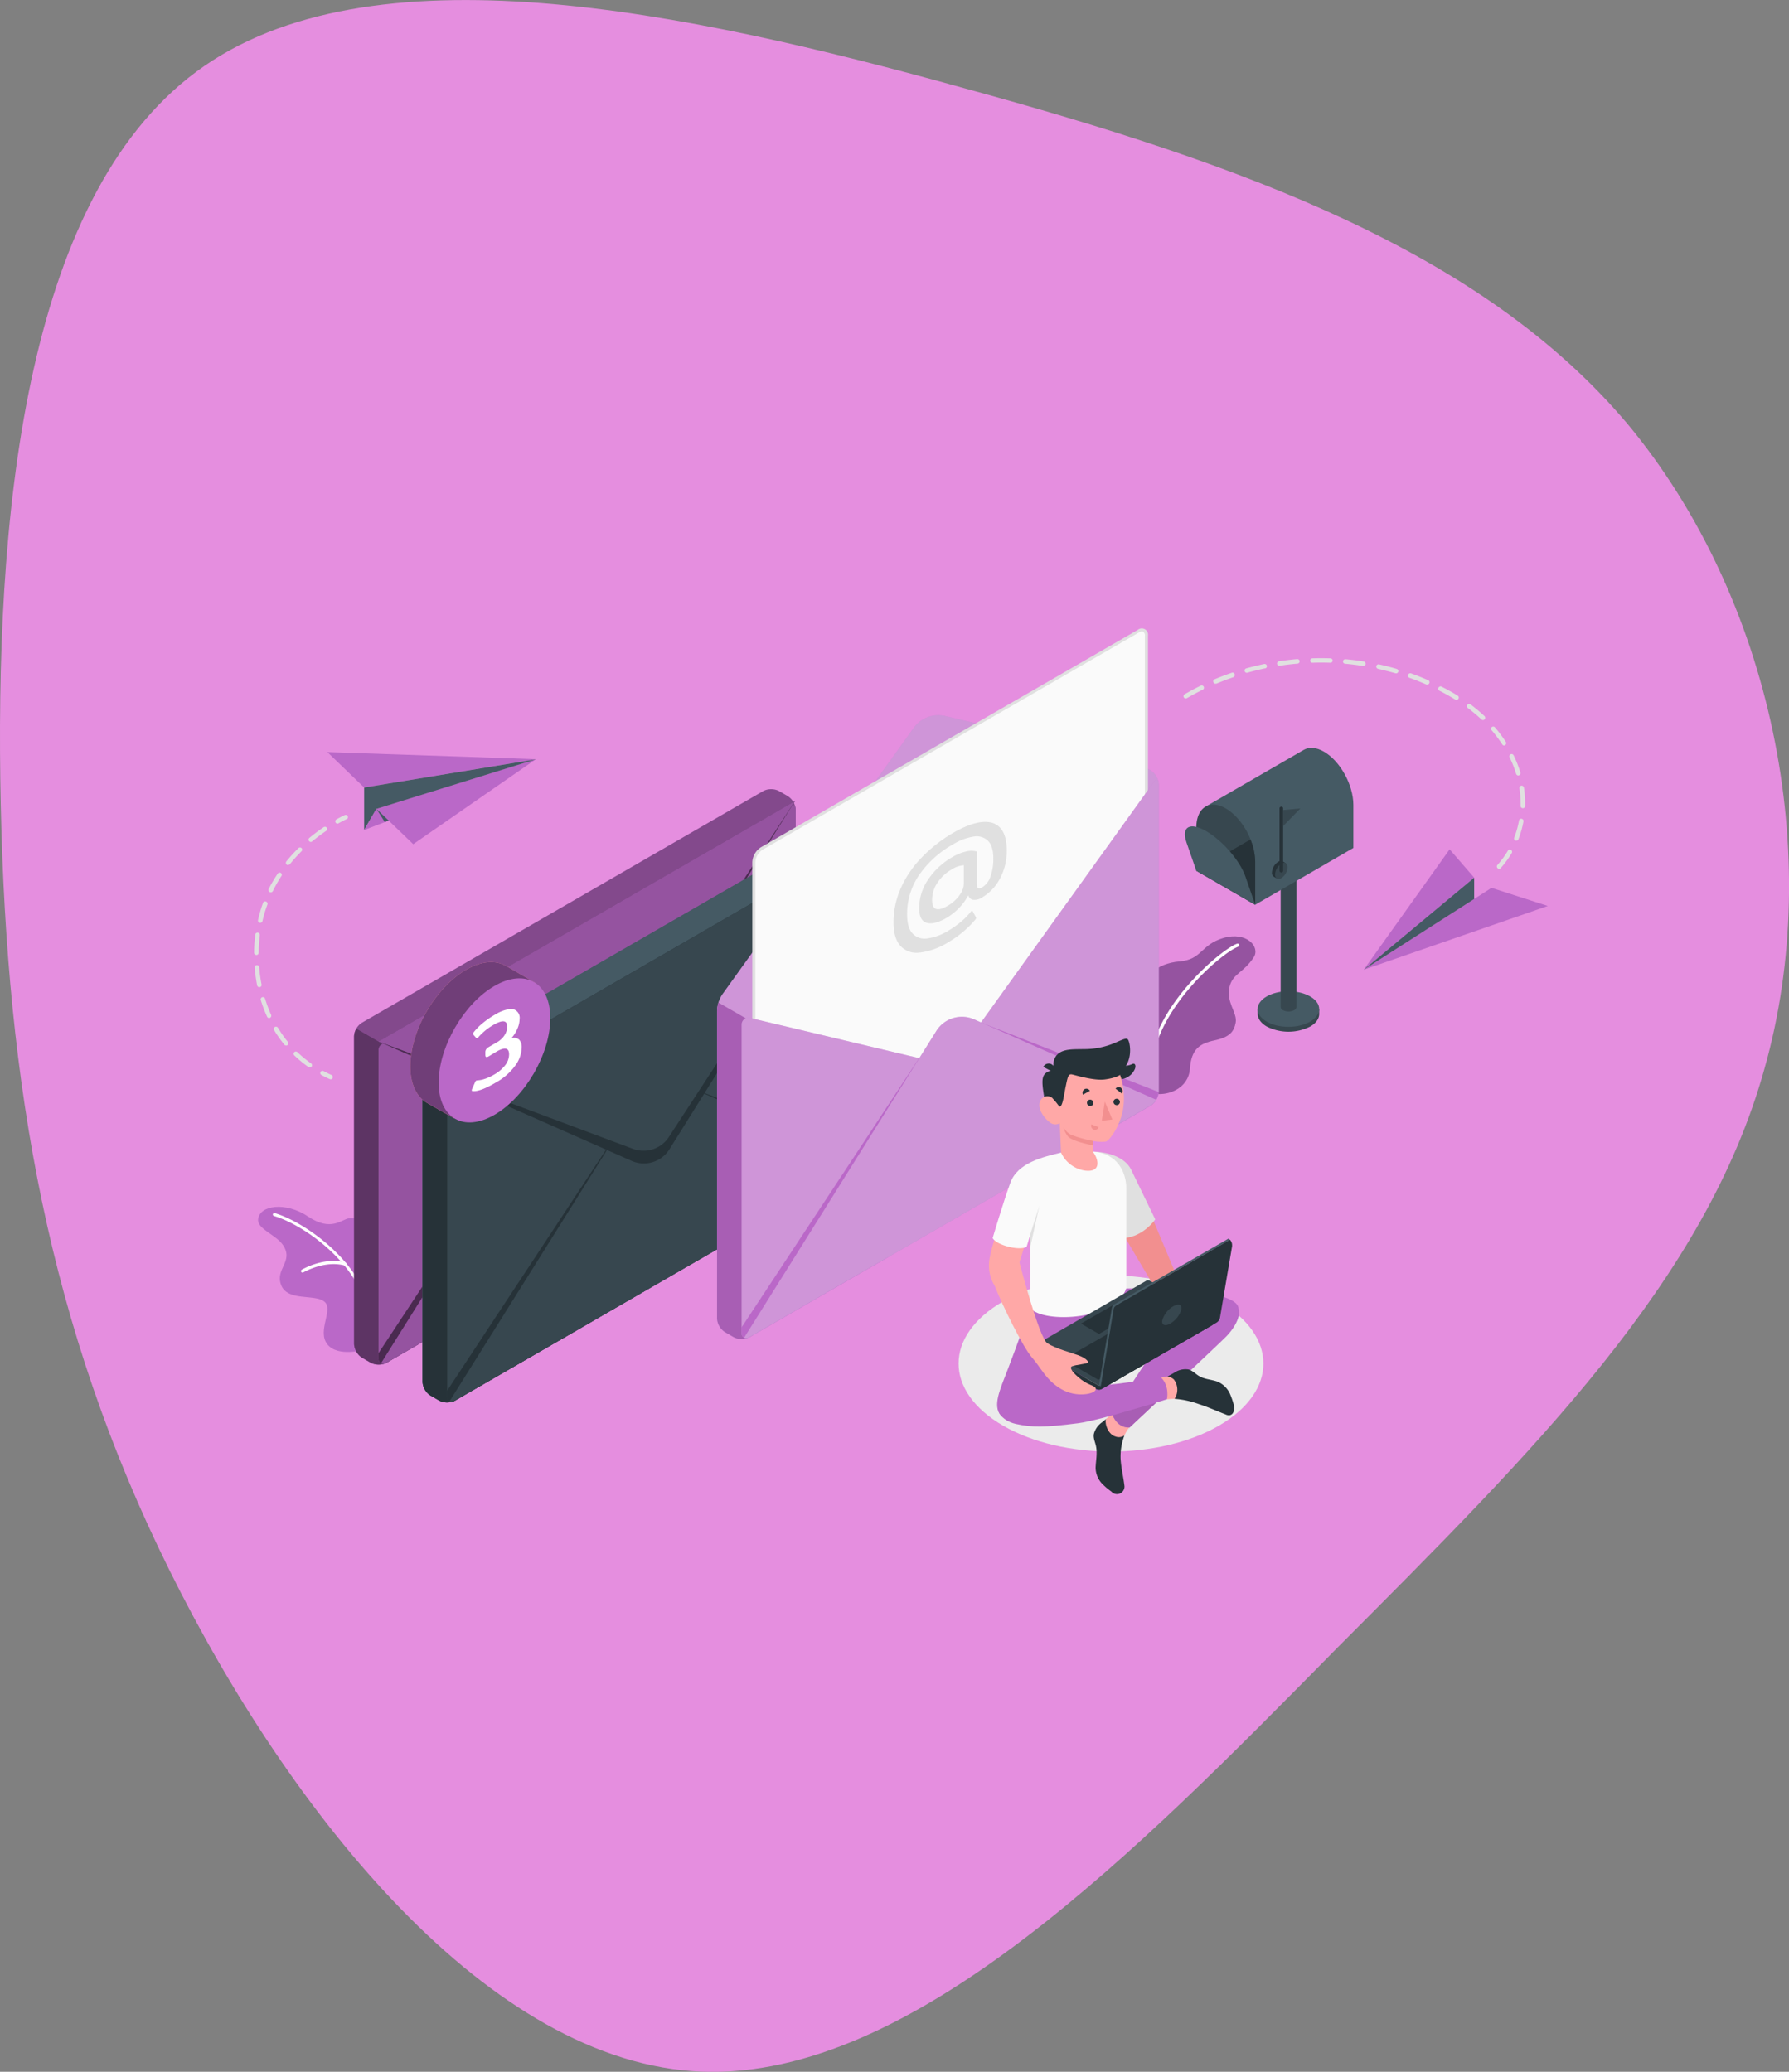 <svg xmlns="http://www.w3.org/2000/svg" viewBox="0 0 592.3 686.04"><rect x="0" y="0" width="592.3" height="686.04" fill="#808080" stroke="none"/><defs><style>.cls-1{fill:#e58edf;}.cls-2{fill:#ebebeb;}.cls-3{fill:#ba68c8;}.cls-4{fill:#455a64;}.cls-5{fill:#e0e0e0;}.cls-6{fill:#37474f;}.cls-7{fill:#263238;}.cls-13,.cls-8{fill:#fff;}.cls-9{opacity:0.2;}.cls-10,.cls-11,.cls-12,.cls-13,.cls-17,.cls-19,.cls-9{isolation:isolate;}.cls-10,.cls-13{opacity:0.3;}.cls-11{opacity:0.5;}.cls-12{opacity:0.6;}.cls-14{fill:#fafafa;}.cls-15,.cls-19{opacity:0.1;}.cls-16{fill:#f28f8f;}.cls-17{opacity:0.4;}.cls-18{fill:#ffa8a7;}</style></defs><title>covermbtiAsset 1</title><g id="Layer_2" data-name="Layer 2"><g id="Layer_1-2" data-name="Layer 1"><g id="Group_8" data-name="Group 8"><path id="blob" class="cls-1" d="M232.37,686c-70.24-2.67-136.11-85.06-176.25-166S2.28,359.68.25,266.46,7.47,66.46,65,23.75c57.11-42.41,162.4-20,254.27,5.47,92.28,25.22,171.45,54,219.61,111.2,47.76,57.5,65.31,142.82,45.29,213.5-19.62,70.38-76.1,126.2-141.93,192.24C377.09,612.29,302.6,688.64,232.37,686Z"/><g id="Mail_sent-amico" data-name="Mail sent-amico"><g id="freepik--Shadow--inject-387"><path id="Path_72" data-name="Path 72" class="cls-2" d="M332.15,430.92c-19.71,11.37-19.71,29.82,0,41.2s51.65,11.38,71.36,0,19.7-29.83,0-41.2S351.85,419.54,332.15,430.92Z"/></g><g id="freepik--paper-planes--inject-387"><path id="Path_73" data-name="Path 73" class="cls-3" d="M124.63,267.82l52.8-16.42-40.62,28.14Z"/><path id="Path_74" data-name="Path 74" class="cls-3" d="M177.43,251.4l-56.87,9.38-12.18-11.73Z"/><path id="Path_75" data-name="Path 75" class="cls-4" d="M120.56,260.78v14.07l4.07-7,52.8-16.42Z"/><path id="Path_76" data-name="Path 76" class="cls-3" d="M120.56,274.85l8.13-3.12-4.06-3.91Z"/><path id="Path_77" data-name="Path 77" class="cls-4" d="M124.63,267.82l4.06,3.91-1.3.49Z"/><path id="Path_78" data-name="Path 78" class="cls-5" d="M111.81,272.73A.75.75,0,0,1,111,272a.78.78,0,0,1,.4-.68c.9-.5,1.81-1,2.71-1.39a.75.75,0,0,1,1,.31.73.73,0,0,1-.3,1l-.06,0c-.87.42-1.76.87-2.63,1.36A.77.77,0,0,1,111.81,272.73Z"/><path id="Path_79" data-name="Path 79" class="cls-5" d="M102.58,353.49a.71.71,0,0,1-.43-.13,39.77,39.77,0,0,1-4.61-3.78.75.75,0,1,1,1-1.09,38.81,38.81,0,0,0,4.45,3.64.76.76,0,0,1,.17,1.05.74.74,0,0,1-.61.31Zm-7.84-7.28a.69.69,0,0,1-.58-.27,39.5,39.5,0,0,1-3.43-4.87.74.74,0,0,1,.28-1,.76.76,0,0,1,1,.24,38.5,38.5,0,0,0,3.3,4.7.75.75,0,0,1-.1,1.05A.68.68,0,0,1,94.74,346.21Zm-5.63-9.1a.73.73,0,0,1-.69-.44,46.13,46.13,0,0,1-2.1-5.57.75.75,0,0,1,.56-.9.77.77,0,0,1,.87.46,44.66,44.66,0,0,0,2,5.39.76.76,0,0,1-.37,1h0a.66.66,0,0,1-.27.06ZM85.86,326.9a.74.74,0,0,1-.73-.61,52.61,52.61,0,0,1-.81-5.88.75.75,0,0,1,.69-.81.76.76,0,0,1,.81.69A47.5,47.5,0,0,0,86.6,326a.74.74,0,0,1-.57.88h0Zm-1-10.68h0a.74.74,0,0,1-.74-.74v0a51,51,0,0,1,.4-5.92.75.75,0,0,1,.76-.74.76.76,0,0,1,.74.76.88.88,0,0,1,0,.16,53,53,0,0,0-.38,5.76.75.75,0,0,1-.76.74Zm1.22-10.65H86a.75.75,0,0,1-.57-.89A47.82,47.82,0,0,1,87.07,299a.74.74,0,0,1,1-.46h0a.77.77,0,0,1,.46,1v0A44.68,44.68,0,0,0,86.9,305,.74.74,0,0,1,86.13,305.57Zm3.56-10.1a.54.54,0,0,1-.33-.08.74.74,0,0,1-.36-1v0A47.1,47.1,0,0,1,92,289.22a.73.73,0,0,1,1.22.79,45,45,0,0,0-2.85,5A.74.74,0,0,1,89.69,295.47Zm5.75-9a.65.65,0,0,1-.46-.16.75.75,0,0,1-.13-1.05h0a53.76,53.76,0,0,1,4-4.41.76.76,0,0,1,1.06,0,.74.74,0,0,1,0,1,54,54,0,0,0-3.86,4.29.71.71,0,0,1-.62.24Zm7.52-7.68a.75.75,0,0,1-.48-1.33c1.52-1.26,3.11-2.45,4.75-3.56a.74.74,0,0,1,.8,1.25c-1.6,1.08-3.15,2.24-4.63,3.47A.8.8,0,0,1,103,278.79Z"/><path id="Path_80" data-name="Path 80" class="cls-5" d="M109.46,357.4a.64.64,0,0,1-.31-.07c-.93-.42-1.85-.87-2.73-1.35a.74.74,0,0,1-.31-1h0a.76.76,0,0,1,1-.31c.86.46,1.75.9,2.65,1.31a.75.75,0,0,1,.36,1,.74.74,0,0,1-.67.43Z"/><path id="Path_81" data-name="Path 81" class="cls-3" d="M451.51,321.11,493.81,294l18.63,6Z"/><path id="Path_82" data-name="Path 82" class="cls-3" d="M451.51,321.11l36.56-30.48-8.13-9.38Z"/><path id="Path_83" data-name="Path 83" class="cls-4" d="M488.07,290.63v7.07l-36.56,23.41Z"/><path id="Path_84" data-name="Path 84" class="cls-5" d="M496.32,287.68a.69.69,0,0,1-.49-.19.76.76,0,0,1-.07-1.06,29.51,29.51,0,0,0,3.45-4.71.75.75,0,0,1,1.31.74v0a32.55,32.55,0,0,1-3.62,4.95A.72.72,0,0,1,496.32,287.68Zm5.72-9.32a.62.62,0,0,1-.27,0,.75.75,0,0,1-.44-1l0,0a31.15,31.15,0,0,0,1.58-5.63.74.74,0,0,1,.87-.6.75.75,0,0,1,.61.87h0a32.54,32.54,0,0,1-1.67,5.9.73.73,0,0,1-.7.46Zm2.14-10.73h0a.73.73,0,0,1-.73-.75h0v-.78a34.53,34.53,0,0,0-.4-5.07.76.76,0,0,1,.63-.86.78.78,0,0,1,.86.63,34.94,34.94,0,0,1,.41,5.3v.81A.76.76,0,0,1,504.18,267.63Zm-1.51-10.84a.74.74,0,0,1-.71-.54,38.8,38.8,0,0,0-2.15-5.47.74.74,0,0,1,.33-1h0a.75.75,0,0,1,1,.35,39,39,0,0,1,2.23,5.69.75.75,0,0,1-.49.93h0A.57.57,0,0,1,502.67,256.79ZM498,246.86a.7.7,0,0,1-.63-.35,44.81,44.81,0,0,0-3.53-4.71.74.74,0,0,1,.08-1.05h0a.74.74,0,0,1,1,.08h0a46.68,46.68,0,0,1,3.66,4.88.78.78,0,0,1-.22,1,.76.76,0,0,1-.41.15Zm-7-8.41a.69.69,0,0,1-.51-.21,56.91,56.91,0,0,0-4.53-3.8.76.76,0,0,1-.16-1.05.75.75,0,0,1,1.05-.15h0a56.05,56.05,0,0,1,4.66,3.91.76.76,0,0,1,0,1.06A.72.72,0,0,1,491,238.45Zm-8.77-6.66a.72.72,0,0,1-.4-.12c-.68-.42-1.39-.84-2.11-1.25-1-.56-2-1.12-3.06-1.65a.74.74,0,0,1-.42-1,.75.75,0,0,1,1-.42l.12.06c1.05.54,2.1,1.1,3.12,1.68.74.41,1.46.84,2.16,1.28a.76.76,0,0,1-.39,1.39Zm-89.65-.51a.74.74,0,0,1-.38-1.38c1.74-1,3.53-2,5.34-2.84a.74.74,0,1,1,.65,1.34c-1.78.87-3.54,1.8-5.25,2.79a.65.65,0,0,1-.36.07Zm79.9-4.57a.6.6,0,0,1-.3-.07c-1.8-.79-3.66-1.53-5.52-2.19a.75.75,0,0,1-.46-1,.77.77,0,0,1,1-.46h0c1.89.68,3.78,1.43,5.62,2.24a.75.75,0,0,1,.39,1,.74.74,0,0,1-.7.45Zm-70.05-.31a.73.73,0,0,1-.69-.46.75.75,0,0,1,.38-1h0c1.85-.78,3.75-1.5,5.65-2.15a.75.75,0,0,1,1,.41.08.08,0,0,0,0,.05.78.78,0,0,1-.45,1h0c-1.87.64-3.75,1.35-5.56,2.11a.74.74,0,0,1-.33,0Zm59.73-3.46H462c-1.89-.55-3.83-1-5.76-1.47a.75.75,0,1,1,.32-1.47c2,.43,3.94.94,5.86,1.5a.75.75,0,0,1-.21,1.47Zm-49.35-.15a.74.74,0,0,1-.72-.55.73.73,0,0,1,.5-.91h0c1.93-.54,3.91-1,5.88-1.44a.76.76,0,0,1,.94.49.74.74,0,0,1-.49.94.32.32,0,0,1-.14,0c-1.94.41-3.88.89-5.78,1.42Zm38.63-2.26h-.15c-1.95-.31-3.94-.56-5.9-.74a.73.73,0,0,1-.74-.75.75.75,0,0,1,.75-.75h.12q3,.27,6,.75a.77.77,0,0,1,.62.86.74.74,0,0,1-.7.59Zm-27.89-.07a.74.74,0,0,1-.74-.63.76.76,0,0,1,.63-.86c2-.3,4-.55,6-.72a.75.75,0,1,1,.16,1.5h0c-2,.17-4,.4-5.9.71Zm16.95-1h0c-2-.07-4-.08-5.95,0a.72.72,0,0,1-.77-.69v0a.74.74,0,0,1,.71-.77h0c2-.07,4-.06,6,0a.76.76,0,0,1,.73.77h0a.76.76,0,0,1-.74.7Z"/></g><g id="freepik--Mailbox--inject-387"><path id="Path_85" data-name="Path 85" class="cls-6" d="M436.76,335.73v-1.6h-.39a6.4,6.4,0,0,0-2.59-2.54,15.93,15.93,0,0,0-14.42,0,6.28,6.28,0,0,0-2.59,2.54h-.39v1.55c0,1.53,1,3.07,3,4.24a16,16,0,0,0,14.42,0C435.78,338.79,436.77,337.25,436.76,335.73Z"/><ellipse id="Ellipse_2" data-name="Ellipse 2" class="cls-4" cx="426.57" cy="334.13" rx="10.19" ry="5.89"/><path id="Path_86" data-name="Path 86" class="cls-6" d="M424,285.09v48.35a1.29,1.29,0,0,0,.76,1.07,4.11,4.11,0,0,0,3.71,0,1.32,1.32,0,0,0,.77-1.07V285.09Z"/><path id="Path_87" data-name="Path 87" class="cls-4" d="M438.32,248.9c-2.55-1.47-4.87-1.59-6.61-.62h0L399.32,267l16.25,32.59,32.5-18.8V266.53C448.07,259.9,443.7,252,438.32,248.9Z"/><path id="Path_88" data-name="Path 88" class="cls-6" d="M415.57,285.32v14.27l-19.49-11.26V274.07c0-6.63,4.36-9.48,9.74-6.37,3.45,2,6.48,5.94,8.21,10.26A20.28,20.28,0,0,1,415.57,285.32Z"/><path id="Path_89" data-name="Path 89" class="cls-7" d="M415.57,285.32v14.27l-19.49-11.26L414,278A20.28,20.28,0,0,1,415.57,285.32Z"/><path id="Path_90" data-name="Path 90" class="cls-4" d="M412.32,290.21c-1.79-5.18-7.61-11.9-13-15s-8.29-1.43-6.5,3.75l3.25,9.38,19.5,11.26S414.12,295.39,412.32,290.21Z"/><path id="Path_91" data-name="Path 91" class="cls-7" d="M425.73,285.86l-1.09-.63h0a1.47,1.47,0,0,0-1.46.14,4.61,4.61,0,0,0-2.07,3.59,1.44,1.44,0,0,0,.61,1.34h0l1,.58.19-.31a1.86,1.86,0,0,0,.59-.23,4.56,4.56,0,0,0,2.07-3.58,2.41,2.41,0,0,0-.07-.53Z"/><path id="Path_92" data-name="Path 92" class="cls-6" d="M424.22,286a4.59,4.59,0,0,0-2.07,3.58c0,1.32.93,1.85,2.07,1.19a4.56,4.56,0,0,0,2.07-3.58C426.32,285.85,425.32,285.32,424.22,286Z"/><path id="Path_93" data-name="Path 93" class="cls-7" d="M424.22,288.93a.6.6,0,0,1-.6-.6h0V267.7a.6.6,0,1,1,1.2,0h0v20.63a.6.6,0,0,1-.6.6Z"/><path id="Path_94" data-name="Path 94" class="cls-6" d="M424.76,268.24v5.38l5.77-5.92Z"/></g><g id="freepik--Plants--inject-387"><path id="Path_95" data-name="Path 95" class="cls-3" d="M121.4,446.7c-.5.27-9.68,2.87-13.08-1.62s2.25-11.49-.94-14.07-12.13,0-14.28-5.42,4.22-7.76.64-13.23c-2.26-3.45-8.58-5.35-8.29-8.56.42-4.69,9.06-6,16.6-.93s11.06.91,13.45.57,7.55.41,7.39,8.81S121.4,446.7,121.4,446.7Z"/><path id="Path_96" data-name="Path 96" class="cls-8" d="M122,434.79a.5.5,0,0,1-.5-.42c-2.63-16-21.16-28.93-30.8-31.71a.49.49,0,0,1-.35-.6v0a.5.5,0,0,1,.62-.34c9.85,2.85,28.81,16.14,31.51,32.51a.5.5,0,0,1-.41.57Z"/><path id="Path_97" data-name="Path 97" class="cls-8" d="M100.15,421.4a.5.5,0,0,1-.26-.93c.3-.18,7.44-4.35,14.46-2.4a.52.52,0,0,1,.34.65.5.5,0,0,1-.6.35c-6.62-1.84-13.62,2.25-13.69,2.29a.44.44,0,0,1-.25,0Z"/><path id="Path_98" data-name="Path 98" class="cls-3" d="M382.82,362.21c3.94.54,10.65-1.74,11.13-8.3s3.19-8.34,8.16-9.41,6.43-2.8,7-5.92S405.9,331.73,407,327s4.6-4.69,8.08-10c2.23-3.42-2.34-8.64-10-6.4s-7,7.15-14.61,7.78-12.38,5.25-12.53,11S382.82,362.21,382.82,362.21Z"/><path id="Path_99" data-name="Path 99" class="cls-9" d="M382.82,362.21c3.94.54,10.65-1.74,11.13-8.3s3.19-8.34,8.16-9.41,6.43-2.8,7-5.92S405.9,331.73,407,327s4.6-4.69,8.08-10c2.23-3.42-2.34-8.64-10-6.4s-7,7.15-14.61,7.78-12.38,5.25-12.53,11S382.82,362.21,382.82,362.21Z"/><path id="Path_100" data-name="Path 100" class="cls-8" d="M381.38,349.63h-.06a.49.49,0,0,1-.39-.59h0c3.68-18.19,23.75-34.84,28.64-36.54a.53.53,0,0,1,.37,1h0c-4.78,1.66-24.39,18-28,35.79A.51.51,0,0,1,381.38,349.63Z"/></g><g id="freepik--Envelopes--inject-387"><path id="Path_101" data-name="Path 101" class="cls-3" d="M117.2,343.18a5.73,5.73,0,0,1,2.6-4.5l132.91-76.74a5.78,5.78,0,0,1,5.19,0l2.93,1.7a5.73,5.73,0,0,1,2.6,4.5V370a5.78,5.78,0,0,1-2.6,4.5L127.92,451.25a5.74,5.74,0,0,1-5.2,0l-2.92-1.69a5.76,5.76,0,0,1-2.6-4.5Z"/><path id="Path_102" data-name="Path 102" class="cls-10" d="M117.2,343.18a5.73,5.73,0,0,1,2.6-4.5l132.91-76.74a5.78,5.78,0,0,1,5.19,0l2.93,1.7a5.73,5.73,0,0,1,2.6,4.5V370a5.78,5.78,0,0,1-2.6,4.5L127.92,451.25a5.74,5.74,0,0,1-5.2,0l-2.92-1.69a5.76,5.76,0,0,1-2.6-4.5Z"/><path id="Path_103" data-name="Path 103" class="cls-3" d="M129.38,347.22,118,340.62a5.3,5.3,0,0,0-.76,2.56V445.06a5.76,5.76,0,0,0,2.6,4.5l2.92,1.69a5.74,5.74,0,0,0,5.2,0l1.46-.84Z"/><path id="Path_104" data-name="Path 104" class="cls-11" d="M129.38,347.22,118,340.62a5.3,5.3,0,0,0-.76,2.56V445.06a5.76,5.76,0,0,0,2.6,4.5l2.92,1.69a5.74,5.74,0,0,0,5.2,0l1.46-.84Z"/><path id="Path_105" data-name="Path 105" class="cls-3" d="M263.43,268.14V370a5.41,5.41,0,0,1-.81,2.63,5.51,5.51,0,0,1-1.52,1.7l-.1.06-.17.11L127.92,451.25h0a1.84,1.84,0,0,1-1.77.2,1.76,1.76,0,0,1-.83-1.66V347.87a2.26,2.26,0,0,1,2.11-2.39,2.2,2.2,0,0,1,.81.09l55.89,13.29,7.32,1.74a4.81,4.81,0,0,0,4.67-1.75L204.6,347l57.08-79.47C262.64,266.23,263.43,266.48,263.43,268.14Z"/><path id="Path_106" data-name="Path 106" class="cls-9" d="M263.43,268.14V370a5.41,5.41,0,0,1-.81,2.63,5.51,5.51,0,0,1-1.52,1.7l-.1.06-.17.11L127.92,451.25h0a1.84,1.84,0,0,1-1.77.2,1.76,1.76,0,0,1-.83-1.66V347.87a2.26,2.26,0,0,1,2.11-2.39,2.2,2.2,0,0,1,.81.09l55.89,13.29,7.32,1.74a4.81,4.81,0,0,0,4.67-1.75L204.6,347l57.08-79.47C262.64,266.23,263.43,266.48,263.43,268.14Z"/><path id="Path_107" data-name="Path 107" class="cls-3" d="M260.83,374.52l.17-.11.1-.06a5.51,5.51,0,0,0,1.52-1.7,5.26,5.26,0,0,0,.81-2.59l-58.83-23,39.4,37.2Z"/><path id="Path_108" data-name="Path 108" class="cls-12" d="M260.83,374.52l.17-.11.1-.06a5.51,5.51,0,0,0,1.52-1.7,5.26,5.26,0,0,0,.81-2.59l-58.83-23,39.4,37.2Z"/><path id="Path_109" data-name="Path 109" class="cls-3" d="M125.32,449.79a1.77,1.77,0,0,0,.81,1.71,1.84,1.84,0,0,0,1.77-.2h0l45.78-26.51,10.45-66-58.81,89.27Z"/><path id="Path_110" data-name="Path 110" class="cls-12" d="M125.32,449.79a1.77,1.77,0,0,0,.81,1.71,1.84,1.84,0,0,0,1.77-.2h0l45.78-26.51,10.45-66-58.81,89.27Z"/><path id="Path_111" data-name="Path 111" class="cls-3" d="M262.62,372.65a5.51,5.51,0,0,1-1.52,1.7l-.1.06L127.92,451.25h0a1.84,1.84,0,0,1-1.77.2L189.8,349.84A10,10,0,0,1,202.32,346Z"/><path id="Path_112" data-name="Path 112" class="cls-9" d="M262.62,372.65a5.51,5.51,0,0,1-1.52,1.7l-.1.06L127.92,451.25h0a1.84,1.84,0,0,1-1.77.2L189.8,349.84A10,10,0,0,1,202.32,346Z"/><path id="Path_113" data-name="Path 113" class="cls-3" d="M125.32,344.87l61.13,27A10,10,0,0,0,199,368l64.19-102.73Z"/><path id="Path_114" data-name="Path 114" class="cls-12" d="M125.32,344.87l61.13,27A10,10,0,0,0,199,368l64.19-102.73Z"/><path id="Path_115" data-name="Path 115" class="cls-3" d="M125.32,344.87l61.56,23a10,10,0,0,0,11.87-3.9l64.41-98.68Z"/><path id="Path_116" data-name="Path 116" class="cls-9" d="M125.32,344.87l61.56,23a10,10,0,0,0,11.87-3.9l64.41-98.68Z"/><path id="Path_117" data-name="Path 117" class="cls-4" d="M139.9,355.73a5.7,5.7,0,0,1,2.6-4.5l132.91-76.74a5.74,5.74,0,0,1,5.2,0l2.93,1.69a5.76,5.76,0,0,1,2.59,4.5V382.56a5.74,5.74,0,0,1-2.59,4.5L150.62,463.79a5.78,5.78,0,0,1-5.19,0l-2.93-1.69a5.76,5.76,0,0,1-2.6-4.5Z"/><path id="Path_118" data-name="Path 118" class="cls-4" d="M139.9,355.73a5.7,5.7,0,0,1,2.6-4.5l132.91-76.74a5.74,5.74,0,0,1,5.2,0l2.93,1.69a5.76,5.76,0,0,1,2.59,4.5V382.56a5.74,5.74,0,0,1-2.59,4.5L150.62,463.79a5.78,5.78,0,0,1-5.19,0l-2.93-1.69a5.76,5.76,0,0,1-2.6-4.5Z"/><path id="Path_119" data-name="Path 119" class="cls-7" d="M152.09,359.79l-11.43-6.59a5.3,5.3,0,0,0-.76,2.56V457.61a5.76,5.76,0,0,0,2.6,4.5l2.93,1.69a5.78,5.78,0,0,0,5.19,0l1.47-.85Z"/><path id="Path_120" data-name="Path 120" class="cls-6" d="M286.14,280.68V382.56a5.41,5.41,0,0,1-.81,2.63,5.51,5.51,0,0,1-1.52,1.7l-.1.06-.17.11L150.63,463.79h0a1.84,1.84,0,0,1-1.77.2,1.77,1.77,0,0,1-.81-1.71V360.41a2.26,2.26,0,0,1,2.11-2.39,2.2,2.2,0,0,1,.81.09l55.89,13.29,7.32,1.74a4.81,4.81,0,0,0,4.67-1.75l8.47-11.81,57.08-79.47C285.32,278.79,286.14,279,286.14,280.68Z"/><path id="Path_121" data-name="Path 121" class="cls-7" d="M283.54,387.06l.17-.11.1-.06a5.51,5.51,0,0,0,1.52-1.7,5.32,5.32,0,0,0,.8-2.58l-58.82-23,39.39,37.18Z"/><path id="Path_122" data-name="Path 122" class="cls-7" d="M148,462.29a1.77,1.77,0,0,0,.81,1.71,1.84,1.84,0,0,0,1.77-.2h0l45.76-26.42,10.45-66L148,460.58Z"/><path id="Path_123" data-name="Path 123" class="cls-6" d="M285.32,385.19a5.51,5.51,0,0,1-1.52,1.7l-.1.06L150.63,463.79h0a1.84,1.84,0,0,1-1.77.2l63.64-101.6A10,10,0,0,1,225,358.55Z"/><path id="Path_124" data-name="Path 124" class="cls-7" d="M148,357.42l61.13,27a10,10,0,0,0,12.51-3.85l64.19-102.78Z"/><path id="Path_125" data-name="Path 125" class="cls-6" d="M148,357.42l61.55,23a10,10,0,0,0,11.88-3.9l64.4-98.73Z"/><path id="Path_126" data-name="Path 126" class="cls-3" d="M237.39,436.6V334.72a10.88,10.88,0,0,1,1.75-5.43L302.53,241a10,10,0,0,1,10.44-3.9l59.61,14.17a25,25,0,0,1,5.52,2.2l2.93,1.69a5.78,5.78,0,0,1,2.59,4.5V361.56a5.8,5.8,0,0,1-2.59,4.5L248.11,442.79a5.72,5.72,0,0,1-5.19,0L240,441.1a5.76,5.76,0,0,1-2.6-4.5Z"/><path id="Path_127" data-name="Path 127" class="cls-13" d="M237.39,436.6V334.72a10.88,10.88,0,0,1,1.75-5.43L302.53,241a10,10,0,0,1,10.44-3.9l59.61,14.17a25,25,0,0,1,5.52,2.2l2.93,1.69a5.78,5.78,0,0,1,2.59,4.5V361.56a5.8,5.8,0,0,1-2.59,4.5L248.11,442.79a5.72,5.72,0,0,1-5.19,0L240,441.1a5.76,5.76,0,0,1-2.6-4.5Z"/><path id="Path_128" data-name="Path 128" class="cls-14" d="M249.57,285.48v130c0,1.65,1.17,2.33,2.6,1.5L377,345a5.74,5.74,0,0,0,2.6-4.5v-130c0-1.66-1.16-2.33-2.6-1.5L252.17,281A5.73,5.73,0,0,0,249.57,285.48Z"/><path id="Path_129" data-name="Path 129" class="cls-5" d="M251,417.85a1.76,1.76,0,0,1-.92-.24,2.26,2.26,0,0,1-1-2.11v-130a6.22,6.22,0,0,1,2.85-4.94l124.79-72a2.07,2.07,0,0,1,2.91.3,2.11,2.11,0,0,1,.44,1.64v130a6.21,6.21,0,0,1-2.85,4.93l-124.79,72a2.8,2.8,0,0,1-1.43.42ZM378.12,209.07a1.92,1.92,0,0,0-.91.29L252.42,281.41a5.27,5.27,0,0,0-2.35,4.07v130a1.11,1.11,0,0,0,1.85,1.07l124.79-72a5.26,5.26,0,0,0,2.35-4.07v-130a1.43,1.43,0,0,0-.51-1.25A1,1,0,0,0,378.12,209.07Z"/><path id="Path_130" data-name="Path 130" class="cls-3" d="M246.88,337.2l-9-5.2a9.37,9.37,0,0,0-.48,2.72V436.6a5.76,5.76,0,0,0,2.6,4.5l2.92,1.69a5.72,5.72,0,0,0,5.19,0l1.25-.71Z"/><g id="Group_3" data-name="Group 3" class="cls-15"><path id="Path_131" data-name="Path 131" d="M246.88,337.2l-9-5.2a9.37,9.37,0,0,0-.48,2.72V436.6a5.76,5.76,0,0,0,2.6,4.5l2.92,1.69a5.72,5.72,0,0,0,5.19,0l1.25-.71Z"/></g><path id="Path_132" data-name="Path 132" class="cls-3" d="M383.63,259.68V361.56a5.41,5.41,0,0,1-.81,2.63,5.51,5.51,0,0,1-1.52,1.7l-.1.06-.17.11L248.12,442.79h0a1.84,1.84,0,0,1-1.77.2,1.77,1.77,0,0,1-.81-1.71V339.41a2.26,2.26,0,0,1,2.11-2.39,2.2,2.2,0,0,1,.81.09l55.86,13.29,7.32,1.74a4.81,4.81,0,0,0,4.68-1.75l8.48-11.81,57.08-79.47C382.84,257.79,383.63,258,383.63,259.68Z"/><path id="Path_133" data-name="Path 133" class="cls-13" d="M383.63,259.68V361.56a5.41,5.41,0,0,1-.81,2.63,5.51,5.51,0,0,1-1.52,1.7l-.1.06-.17.11L248.12,442.79h0a1.84,1.84,0,0,1-1.77.2,1.77,1.77,0,0,1-.81-1.71V339.41a2.26,2.26,0,0,1,2.11-2.39,2.2,2.2,0,0,1,.81.09l55.86,13.29,7.32,1.74a4.81,4.81,0,0,0,4.68-1.75l8.48-11.81,57.08-79.47C382.84,257.79,383.63,258,383.63,259.68Z"/><path id="Path_134" data-name="Path 134" class="cls-3" d="M381,366.06l.17-.11.1-.06a5.51,5.51,0,0,0,1.52-1.7,5.39,5.39,0,0,0,.8-2.59l-58.82-23,39.39,37.19Z"/><path id="Path_135" data-name="Path 135" class="cls-3" d="M245.52,441.29a1.77,1.77,0,0,0,.81,1.71,1.84,1.84,0,0,0,1.77-.2h0l45.76-26.42,10.45-66-58.81,89.2Z"/><path id="Path_136" data-name="Path 136" class="cls-3" d="M382.82,364.19a5.51,5.51,0,0,1-1.52,1.7l-.1.06L248.12,442.79h0a1.84,1.84,0,0,1-1.77.2L310,341.39a10,10,0,0,1,12.51-3.84Z"/><path id="Path_137" data-name="Path 137" class="cls-13" d="M382.82,364.19a5.51,5.51,0,0,1-1.52,1.7l-.1.06L248.12,442.79h0a1.84,1.84,0,0,1-1.77.2L310,341.39a10,10,0,0,1,12.51-3.84Z"/><path id="Path_138" data-name="Path 138" class="cls-5" d="M304.52,315.42a7.25,7.25,0,0,1-6.41-2.2c-1.52-1.69-2.28-4.3-2.28-7.81a27.74,27.74,0,0,1,2.49-11.48,34.65,34.65,0,0,1,6.86-10,47.71,47.71,0,0,1,10.4-8.14q5.63-3.24,9.61-3.59c2.67-.24,4.68.45,6.06,2.05s2.06,4.05,2.06,7.33a19.2,19.2,0,0,1-2.24,9.34,15.58,15.58,0,0,1-5.92,6.26,4.34,4.34,0,0,1-3,.78,2,2,0,0,1-1.56-1.51,18.43,18.43,0,0,1-3.14,4.29,19.4,19.4,0,0,1-4.28,3.33c-2.72,1.54-4.89,2-6.49,1.47s-2.36-2.15-2.36-4.85a16.87,16.87,0,0,1,3-9.49,24.08,24.08,0,0,1,8.16-7.48,15.36,15.36,0,0,1,4.39-1.76,6.74,6.74,0,0,1,3.51,0v10.53c0,.85.15,1.37.44,1.57s.77.1,1.45-.29a6.48,6.48,0,0,0,2.65-3.51,17.38,17.38,0,0,0,.95-6.07c0-2.62-.58-4.53-1.72-5.73a5.39,5.39,0,0,0-4.71-1.44,18.22,18.22,0,0,0-6.87,2.56,33.73,33.73,0,0,0-11.15,10,22.86,22.86,0,0,0-4.1,13.21c0,2.88.59,5,1.77,6.29a5.41,5.41,0,0,0,4.88,1.68,17.79,17.79,0,0,0,7-2.57,29,29,0,0,0,4.15-2.92,22,22,0,0,0,3.27-3.34,1.88,1.88,0,0,1,.35-.34c.09,0,.18,0,.26.12l1.1,2a1.25,1.25,0,0,1,.09.25,1,1,0,0,1-.31.58,30.24,30.24,0,0,1-4,4A34.45,34.45,0,0,1,314,312a23.58,23.58,0,0,1-9.47,3.44Zm13-18.8a6.75,6.75,0,0,0,1.58-4v-6.1a8.67,8.67,0,0,0-4,1.38,13.91,13.91,0,0,0-4.74,4.41,10.17,10.17,0,0,0-1.75,5.67c0,1.69.42,2.7,1.27,3s2.16,0,3.95-1.07a12.63,12.63,0,0,0,3.73-3.29Z"/></g><g id="freepik--Notifications--inject-387"><path id="Path_139" data-name="Path 139" class="cls-16" d="M177.16,325.44l-9.75-5.65h-.07c-3.33-1.88-7.92-1.6-13,1.33-10.21,5.89-18.48,20.22-18.48,32,0,5.89,2.06,10,5.39,12h0l9.07,5.19,1.64-2.73a18.83,18.83,0,0,0,5.3-2.06c10.2-5.9,18.48-20.23,18.48-32a20.33,20.33,0,0,0-.58-4.72Z"/><path id="Path_140" data-name="Path 140" class="cls-3" d="M177.16,325.44l-9.75-5.65h-.07c-3.33-1.88-7.92-1.6-13,1.33-10.21,5.89-18.48,20.22-18.48,32,0,5.89,2.06,10,5.39,12h0l9.07,5.19,1.64-2.73a18.83,18.83,0,0,0,5.3-2.06c10.2-5.9,18.48-20.23,18.48-32a20.33,20.33,0,0,0-.58-4.72Z"/><path id="Path_141" data-name="Path 141" class="cls-17" d="M177.16,325.44l-9.75-5.65h-.07c-3.33-1.88-7.92-1.6-13,1.33-10.21,5.89-18.48,20.22-18.48,32,0,5.89,2.06,10,5.39,12h0l9.07,5.19,1.64-2.73a18.83,18.83,0,0,0,5.3-2.06c10.2-5.9,18.48-20.23,18.48-32a20.33,20.33,0,0,0-.58-4.72Z"/><path id="Path_142" data-name="Path 142" class="cls-3" d="M163.71,326.49c-10.21,5.9-18.48,20.23-18.48,32s8.27,16.56,18.48,10.67,18.48-20.22,18.48-32S173.92,320.6,163.71,326.49Z"/><path id="Path_143" data-name="Path 143" class="cls-8" d="M156.49,361.31a.25.25,0,0,1-.29-.23V361a1.52,1.52,0,0,1,.16-.54l.93-2.09a1.07,1.07,0,0,1,.35-.52,1.34,1.34,0,0,1,.44-.1,8.89,8.89,0,0,0,2.44-.49,15.35,15.35,0,0,0,3-1.38,12.13,12.13,0,0,0,3.8-3.22,5.94,5.94,0,0,0,1.23-3.49c0-2.21-1.35-2.53-4.05-1l-2.63,1.59c-.43.24-.73.33-.91.25s-.27-.32-.27-.72v-.83a1.7,1.7,0,0,1,.27-1,2.74,2.74,0,0,1,.91-.78l2.61-1.51a7.21,7.21,0,0,0,2.58-2.39,5.39,5.39,0,0,0,.86-2.81q0-3.21-4.52-.6a19.68,19.68,0,0,0-4.94,4,3.39,3.39,0,0,1-.44.41.28.28,0,0,1-.35-.08l-.89-1a.48.48,0,0,1-.16-.36,1,1,0,0,1,.28-.61,19.34,19.34,0,0,1,3-3,30.51,30.51,0,0,1,4.11-2.82,13,13,0,0,1,4.25-1.69,2.92,2.92,0,0,1,3.77,3.22,8.16,8.16,0,0,1-.72,3.19,11.21,11.21,0,0,1-2,3.16,2.72,2.72,0,0,1,2.56.47,3.58,3.58,0,0,1,.85,2.62,10.53,10.53,0,0,1-2.22,6.1,19.48,19.48,0,0,1-6.28,5.46Q158.94,361.56,156.49,361.31Z"/></g><g id="freepik--Character--inject-387"><path id="Path_144" data-name="Path 144" class="cls-18" d="M366.19,469.88h0l.19-.17c.14-.12.29-.24.42-.37l.45-.44.45-.43a9.27,9.27,0,0,0,.75-.78l3.56,2.66,2.37,1.77a11.44,11.44,0,0,0-2.08,3.17s-.71,1.15-3.12.57C366.2,475.17,365.73,470.79,366.19,469.88Z"/><path id="Path_145" data-name="Path 145" class="cls-3" d="M331.32,468.66c-2.72-3.16-.3-8.41,2.34-15.22,2.9-7.49,7.38-20.22,7.38-20.22l31.81-6.57s33.89-.65,37,5.83c2.52,5.19-19.8,13-23,13.28l-19.59,1-2.06,1L351.44,465.2Z"/><path id="Path_146" data-name="Path 146" class="cls-3" d="M389.93,437.79a81.85,81.85,0,0,0-6.89,8c-5.73,8-14.8,22.53-14.8,22.53s1.41,4.6,5.74,4.4c0,0,29.8-27.83,32.24-30.4,3.69-3.9,6.65-10.33.27-10.86S392.41,435.11,389.93,437.79Z"/><path id="Path_147" data-name="Path 147" class="cls-3" d="M382.88,446s5.32-7.78,10.83-11c0,0-5.48,1.08-13.78,11.18Z"/><path id="Path_148" data-name="Path 148" class="cls-19" d="M382.88,446s5.32-7.78,10.83-11c0,0-5.48,1.08-13.78,11.18Z"/><path id="Path_149" data-name="Path 149" class="cls-18" d="M386.5,455.79l-2.09.4,1.94,7.17s1.88-.18,2.53-.14a10.29,10.29,0,0,0,2.71-1.05l-.5-4.38-2.3-2.4Z"/><path id="Path_150" data-name="Path 150" class="cls-7" d="M403,457.48a7.87,7.87,0,0,1,4.38,4.46,23.27,23.27,0,0,1,1.09,3.24c.33,1.16.17,3.13-1.3,3.45a2.39,2.39,0,0,1-1.39-.25c-2.95-1.14-5.83-2.46-8.85-3.42a29.64,29.64,0,0,0-8.05-1.75,5.58,5.58,0,0,0-.24-6.41,4,4,0,0,0-2.14-1c.76-.34,1.47-.78,2.2-1.19a6.67,6.67,0,0,1,4.67-1.15c1.26.27,2.22,1.27,3.29,2C398.7,456.79,400.67,456.7,403,457.48Z"/><path id="Path_151" data-name="Path 151" class="cls-3" d="M335.61,461.79c2.63-.81,6.83-1.53,19.29-2.17s29.51-3.44,29.51-3.44c2.9,2.79,1.94,7.17,1.94,7.17s-22.13,7-29.34,7.93c-11.48,1.48-15.44,1.37-20.62.26C330.57,470.29,326.9,464.46,335.61,461.79Z"/><path id="Path_152" data-name="Path 152" class="cls-16" d="M381.15,402.44l9.36,22.37-6.7,4.12-12.88-21.81Z"/><path id="Path_153" data-name="Path 153" class="cls-5" d="M361.79,381.36c5.12.06,10.75,1.92,12.69,5.93l8,16.5s-4.52,6.62-11.7,6.15Z"/><path id="Path_154" data-name="Path 154" class="cls-18" d="M327.75,416.13c.06-.87,1.31-5.12,2.65-9.7l9.72,3.36L337.51,418l-8.19,7.77A12.84,12.84,0,0,1,327.75,416.13Z"/><path id="Path_155" data-name="Path 155" class="cls-14" d="M351.32,381.67c-6.1,1.47-14.41,3.38-16.82,10S328.64,410,328.64,410c1.34,2.32,8.69,4.24,11.24,2.9l1.2-4V433.2c4.77,5.19,28.3,3.86,31.81-6.57V393.5c0-5.3-2.94-11.67-11.07-12.14Z"/><path id="Path_156" data-name="Path 156" class="cls-5" d="M341.05,408.9l3.06-9.63-3.06,13.94Z"/><path id="Path_157" data-name="Path 157" class="cls-7" d="M349,354.56a3.65,3.65,0,0,0-3,1c-1.29,1.32-1,3.76,0,9.36l4,.45Z"/><path id="Path_158" data-name="Path 158" class="cls-7" d="M372.21,352.94a6.13,6.13,0,0,0,2.49-.51c1.22-.7,1.54.69.87,1.89A5.68,5.68,0,0,1,371,357.4c0-.17-1.14-3.11-1.14-3.11Z"/><path id="Path_159" data-name="Path 159" class="cls-18" d="M350.87,365.43c-.59.35-1.44-.78-2.17-1.55a2.56,2.56,0,0,0-3.61-.24,2.52,2.52,0,0,0-.68.94c-1.21,2.55,1.54,5.94,3.15,7.06a2.82,2.82,0,0,0,3.31.28l.42,9.75a10.37,10.37,0,0,0,7.84,5.95c5.72.77,4.54-3.95,2.66-6.26v-3.57a13.58,13.58,0,0,0,4.36.22c.74-.2,2.52-2.35,3.67-4.76,1.29-2.7,3.44-7.5,1.53-15.63-2.06-8.72-11.43-9-17-5.47S350.87,365.43,350.87,365.43Z"/><path id="Path_160" data-name="Path 160" class="cls-7" d="M350.87,366.42c-.3,0-1.43-1.87-2.17-2.54-1-.93.3-9.32.3-9.32s-1-3.19,1-5.3,5.92-1.76,8.78-1.86a25.75,25.75,0,0,0,10.2-2c4.06-1.76,4.36-2,4.86-.19s.7,5.86-1.72,8.59l-1.32,2.15s-1.23,1-5,1.5-10.23-1.57-11-1.68c-1.1-.15-1.33.91-1.92,3.81C352.32,362.08,351.87,366.4,350.87,366.42Z"/><path id="Path_161" data-name="Path 161" class="cls-7" d="M349,355.21l-3.58-1.92a2,2,0,0,1,2.68-.9h0A2.14,2.14,0,0,1,349,355.21Z"/><path id="Path_162" data-name="Path 162" class="cls-16" d="M361.78,377.79a43.09,43.09,0,0,1-7.15-2,6.09,6.09,0,0,1-2.56-2.54,8.38,8.38,0,0,0,1.46,3c1.35,1.73,8.25,3,8.25,3Z"/><path id="Path_163" data-name="Path 163" class="cls-7" d="M362,365.23a1.06,1.06,0,1,1-1.06-1.1,1.09,1.09,0,0,1,1.06,1.1Z"/><path id="Path_164" data-name="Path 164" class="cls-7" d="M360.83,361.23l-2.28,1.25a1.37,1.37,0,0,1,.53-1.81,1.27,1.27,0,0,1,1.72.51Z"/><path id="Path_165" data-name="Path 165" class="cls-16" d="M361.32,372.33l2.43.92a1.28,1.28,0,0,1-1.62.81h0A1.36,1.36,0,0,1,361.32,372.33Z"/><path id="Path_166" data-name="Path 166" class="cls-7" d="M371.42,362.11l-2.07-1.6a1.25,1.25,0,0,1,1.75-.3l0,0A1.38,1.38,0,0,1,371.42,362.11Z"/><path id="Path_167" data-name="Path 167" class="cls-7" d="M370.78,364.93a1.06,1.06,0,1,1-1.06-1.1,1.09,1.09,0,0,1,1.06,1.1Z"/><path id="Path_168" data-name="Path 168" class="cls-16" d="M365.78,364.8l-1,6.32,3.5-.41Z"/><path id="Path_169" data-name="Path 169" class="cls-6" d="M402.26,436.57l-21.55-12.44a1.25,1.25,0,0,0-1.24,0L341.68,446l22.16,12.84Z"/><path id="Path_170" data-name="Path 170" class="cls-7" d="M363.64,456.92,352,450.22l34-19.62,11.68,6.67Z"/><path id="Path_171" data-name="Path 171" class="cls-7" d="M357.93,438.28l.22.12,5.69,3.29L374,435.84l.21-.12-5.91-3.41Z"/><path id="Path_172" data-name="Path 172" class="cls-7" d="M358.15,438.4l5.69,3.29L374,435.84l-5.7-3.29Z"/><path id="Path_173" data-name="Path 173" class="cls-7" d="M341.68,446v.51a2.06,2.06,0,0,0,1,1.8l20.08,11.59a2,2,0,0,0,2.08,0l36.34-21a2.11,2.11,0,0,0,1-1.8v-.51l-38.34,22.25Z"/><path id="Path_174" data-name="Path 174" class="cls-7" d="M363.84,458.79v1.38a2,2,0,0,0,1-.28l36.34-21a2.11,2.11,0,0,0,1-1.8v-.51Z"/><path id="Path_175" data-name="Path 175" class="cls-7" d="M364.43,459.06a2.44,2.44,0,0,0,2.12-.17L402.73,438a2.43,2.43,0,0,0,1.19-1.72l4-23.61a2.8,2.8,0,0,0,0-.41,2.52,2.52,0,0,0-.73-1.75l-37.6,21.71a1.81,1.81,0,0,0-.88,1.27Z"/><path id="Path_176" data-name="Path 176" class="cls-4" d="M363.84,458.79l.25.14a2.16,2.16,0,0,0,.34.17l4.28-25.57a1.81,1.81,0,0,1,.88-1.27l37.6-21.71a3.66,3.66,0,0,0-.5-.38L369,431.88a1.83,1.83,0,0,0-.89,1.27Z"/><path id="Path_177" data-name="Path 177" class="cls-6" d="M384.8,437.25a8,8,0,0,1,3.65-4.69c1.75-1,2.95-.55,2.69,1a8,8,0,0,1-3.65,4.69C385.74,439.3,384.54,438.79,384.8,437.25Z"/><path id="Path_178" data-name="Path 178" class="cls-18" d="M337.51,418s6.49,25,9.23,26.79,7.84,3.1,10.28,4,3.55,2.13,3.13,2.47-3.94.71-5.16,1.14.36,2.4,3.06,4.49,5,1.9,4.7,3.29-6.32,2.78-11.4-.2-6.62-7-9.65-10.41-9.95-17.58-12.38-23.78c0,0,.23-11.52,4-10.79S337.51,418,337.51,418Z"/><path id="Path_179" data-name="Path 179" class="cls-3" d="M368.39,468.66c.46,1.11,2.05,4.17,5.59,4l8.7-8.14Z"/><path id="Path_180" data-name="Path 180" class="cls-19" d="M368.39,468.66c.46,1.11,2.05,4.17,5.59,4l8.7-8.14Z"/><path id="Path_181" data-name="Path 181" class="cls-7" d="M373.64,473.63v0Z"/><path id="Path_182" data-name="Path 182" class="cls-7" d="M371,483a19.94,19.94,0,0,1,1.27-7.68h0a3.15,3.15,0,0,1-2.91.38c-2.91-.87-3.64-4.93-3.18-5.81h0c-.42.37-.86.72-1.29,1.08a6.65,6.65,0,0,0-2.75,3.95c-.2,1.27.39,2.52.68,3.78.56,2.4,0,4.9-.09,7.36a7.84,7.84,0,0,0,2.59,5.68,20.46,20.46,0,0,0,2.64,2.19,2.47,2.47,0,0,0,3.5.21,2.52,2.52,0,0,0,.83-2C371.93,489,371.2,486.23,371,483Z"/><path id="Path_183" data-name="Path 183" class="cls-6" d="M374.32,472.14c-.27.51-.51,1-.72,1.49C373.85,473.15,374.09,472.65,374.32,472.14Z"/><path id="Path_184" data-name="Path 184" class="cls-6" d="M366.18,469.87h0l.19-.17Z"/></g></g></g></g></g></svg>